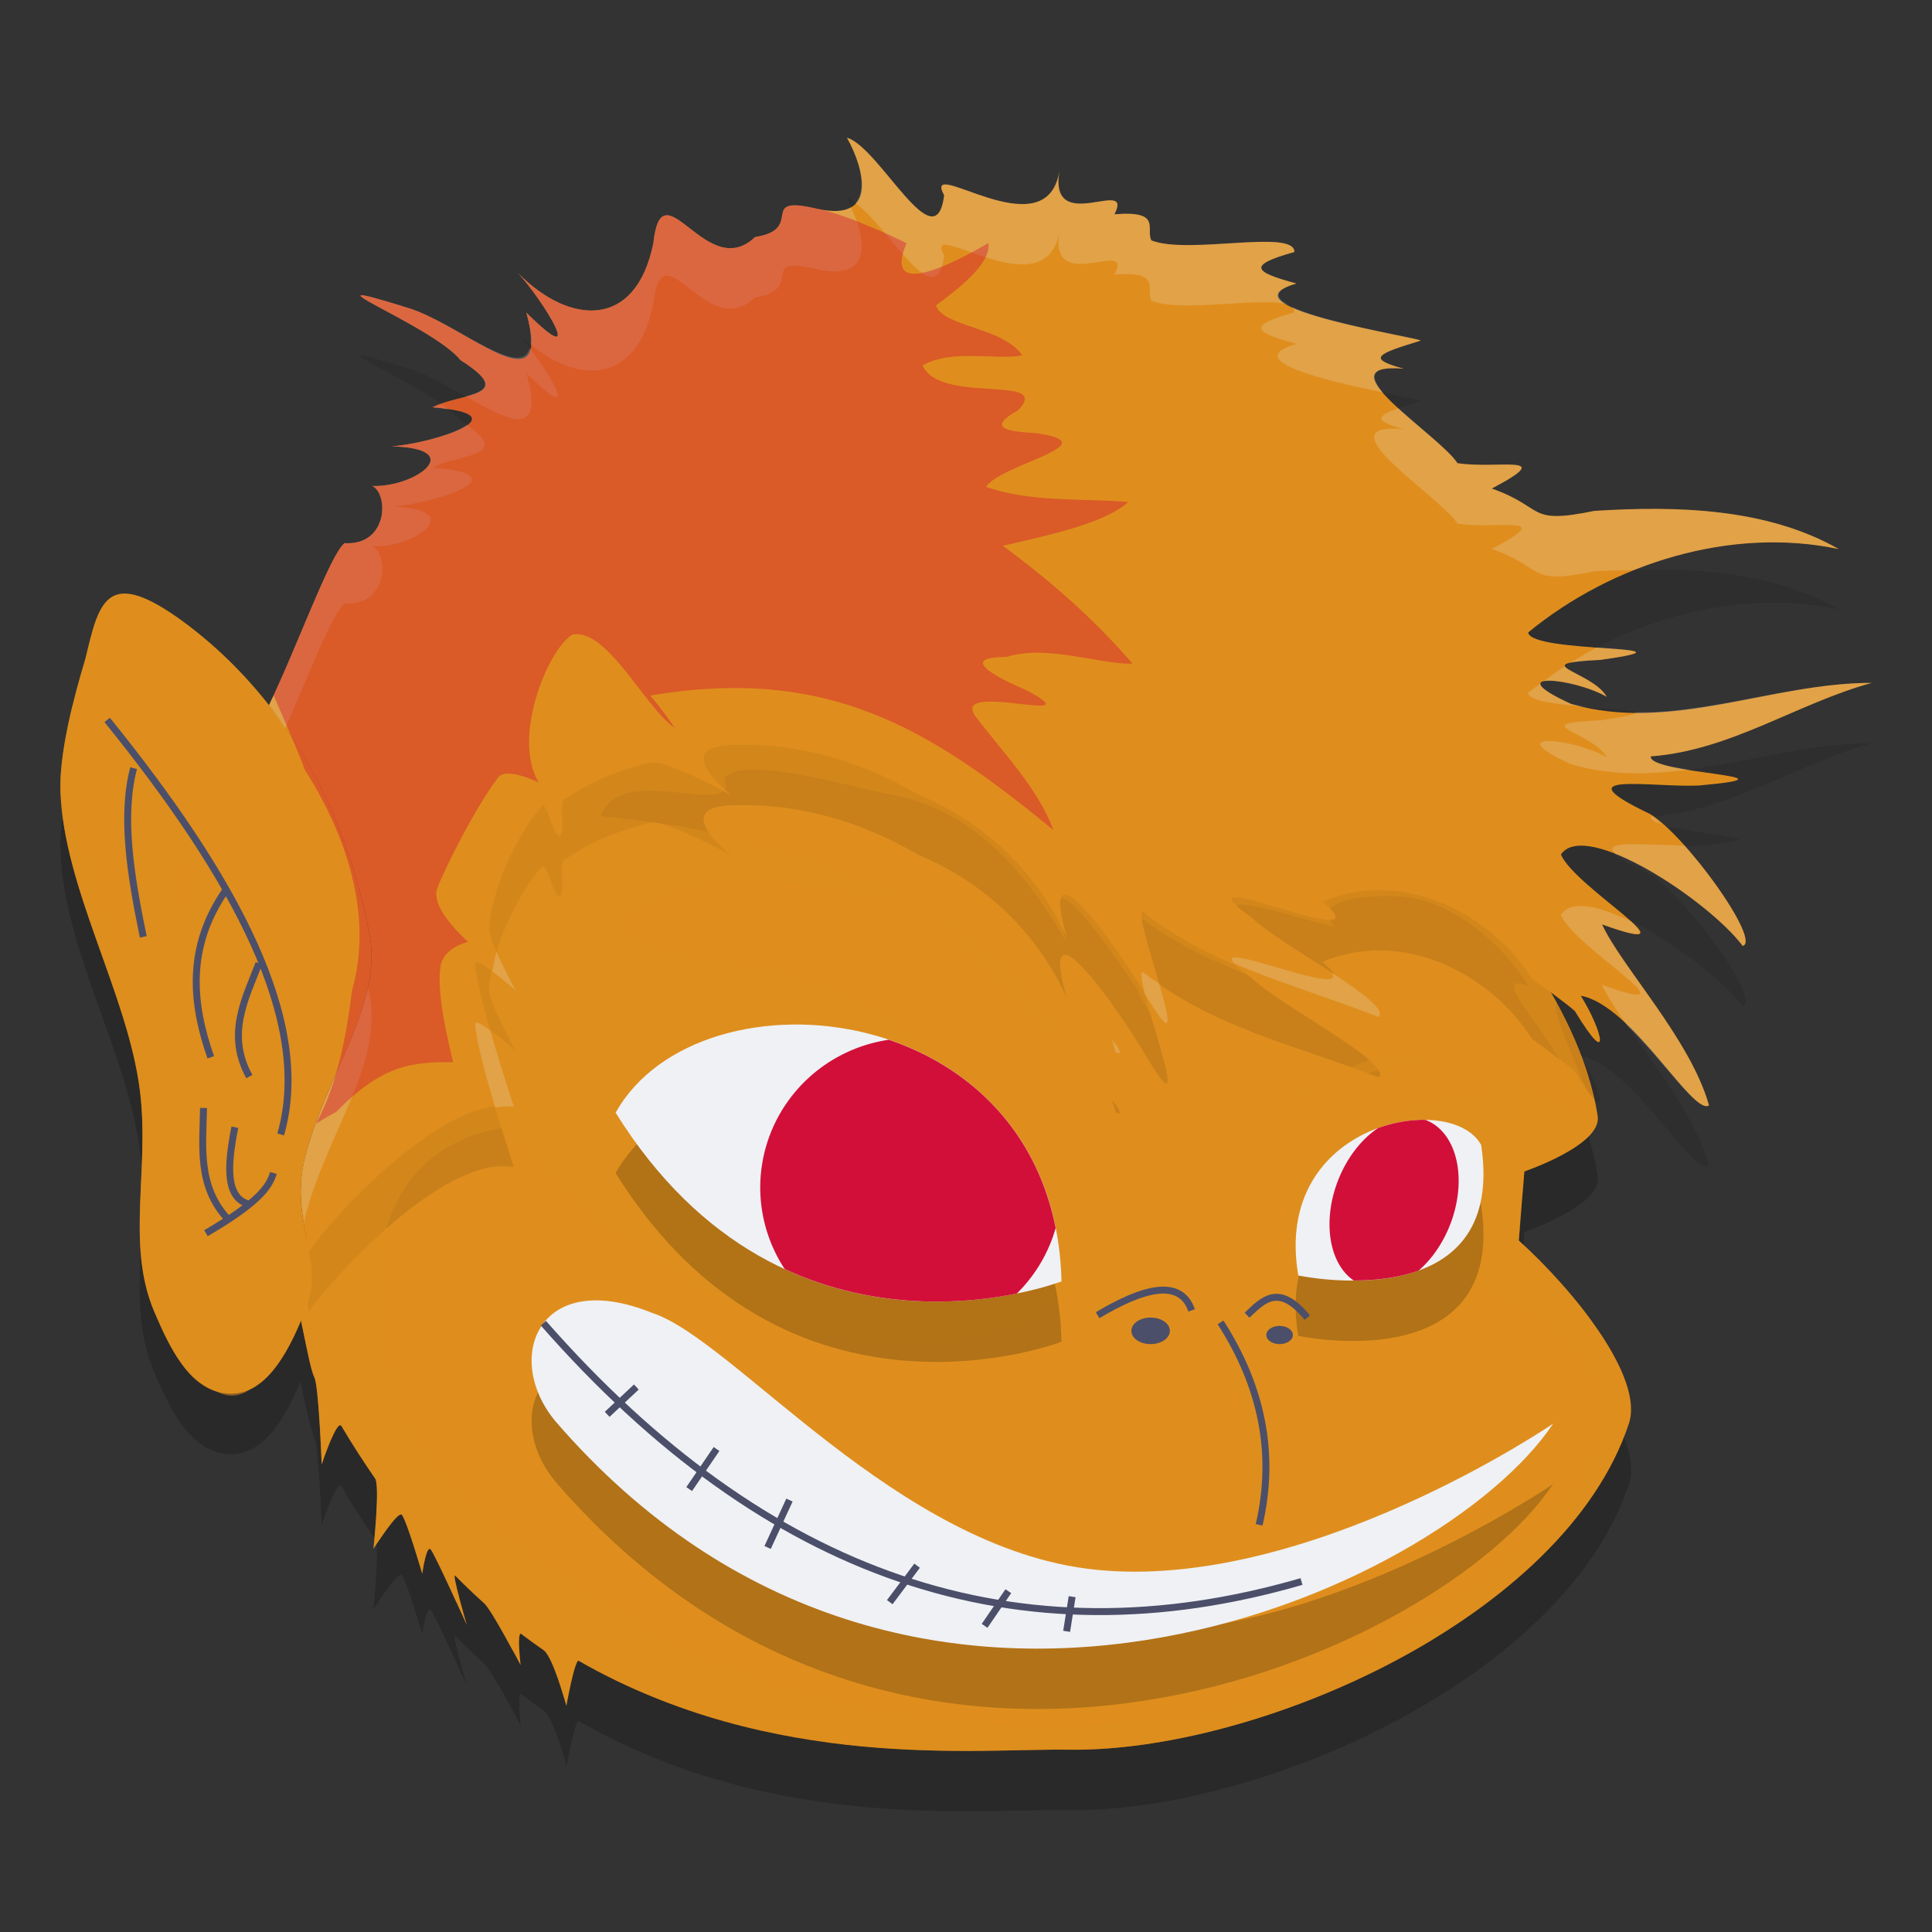 <svg xmlns="http://www.w3.org/2000/svg" width="32" height="32" version="1.1">
 <rect width="100%" height="100%" fill="#333333" stroke="none"/>
 <path style="opacity:0.2" d="m 1.996,10.837 c -0.346,0.05 -0.444,0.497 -0.582,1.074 -0.219,0.723 -0.432,1.595 -0.412,2.193 0.054,1.613 1.11,3.348 1.314,4.949 0.168,1.313 -0.236,2.553 0.236,3.668 0.265,0.627 0.594,1.296 1.193,1.361 0.616,0.067 0.989,-0.618 1.232,-1.201 0.08,0.368 0.165,0.81 0.229,0.932 0.073,0.14 0.121,1.447 0.121,1.447 0,0 0.251,-0.768 0.328,-0.639 0.182,0.306 0.367,0.594 0.557,0.867 0.083,0.12 -0.027,1.168 -0.027,1.168 0,0 0.408,-0.647 0.473,-0.564 0.085,0.109 0.336,0.975 0.336,0.975 0,0 0.067,-0.485 0.141,-0.402 0.067,0.075 0.6,1.256 0.6,1.256 0,0 -0.262,-0.892 -0.193,-0.822 0.158,0.16 0.318,0.313 0.479,0.457 0.128,0.114 0.604,1.025 0.604,1.025 0,0 -0.065,-0.576 0.012,-0.518 0.122,0.093 0.246,0.183 0.369,0.268 0.159,0.109 0.379,0.926 0.379,0.926 0,0 0.14,-0.785 0.201,-0.75 3.216,1.844 6.619,1.45 8.109,1.473 3.147,0.049 8.225,-2.184 9.287,-5.402 0.253,-0.765 -0.909,-2.203 -1.824,-3.029 l 0.092,-1.145 c 0,0 1.288,-0.437 1.215,-0.914 -0.306,-2.001 -2.094,-3.826 -2.094,-3.826 L 8.902,11.509 5.113,21.335 5.076,21.507 C 4.998,21.115 4.917,20.682 5.059,20.136 5.407,18.793 6.341,17.632 6.121,16.479 5.564,13.563 4.018,11.996 2.949,11.235 2.502,10.921 2.204,10.807 1.996,10.837 Z"/>
 <path style="fill:#df8e1d" d="m 8.902,10.507 15.468,4.154 c 0,0 1.787,1.825 2.093,3.827 0.073,0.477 -1.215,0.914 -1.215,0.914 l -0.092,1.145 c 0.915,0.826 2.077,2.265 1.824,3.03 -1.062,3.218 -6.14,5.452 -9.287,5.403 -1.49,-0.023 -4.893,0.372 -8.109,-1.473 -0.061,-0.035 -0.203,0.749 -0.203,0.749 0,0 -0.219,-0.817 -0.378,-0.926 -0.123,-0.085 -0.246,-0.174 -0.369,-0.267 -0.077,-0.059 -0.011,0.516 -0.011,0.516 0,0 -0.477,-0.911 -0.604,-1.025 -0.161,-0.144 -0.32,-0.296 -0.478,-0.456 -0.069,-0.07 0.193,0.822 0.193,0.822 0,0 -0.533,-1.182 -0.6,-1.257 -0.073,-0.083 -0.14,0.403 -0.14,0.403 0,0 -0.252,-0.866 -0.337,-0.975 -0.065,-0.082 -0.472,0.564 -0.472,0.564 0,0 0.111,-1.047 0.028,-1.167 C 6.024,24.216 5.838,23.927 5.656,23.621 c -0.077,-0.129 -0.328,0.639 -0.328,0.639 0,0 -0.048,-1.306 -0.121,-1.446 -0.092,-0.178 -0.243,-1.177 -0.333,-1.365 l 0.239,-1.114 z"/>
 <path style="opacity:0.1" d="m 14.028,3.281 c 0.283,0.501 0.534,1.411 -0.5,1.176 -1.004,-0.235 -0.178,0.34 -1.022,0.469 C 11.702,5.699 10.964,3.716 10.822,5.026 10.534,6.454 9.442,6.391 8.582,5.525 8.999,5.977 9.751,7.204 8.718,6.178 9.169,7.81 7.698,6.386 6.761,6.101 4.745,5.473 7.171,6.391 7.628,6.965 8.596,7.579 7.628,7.506 7.163,7.746 8.687,7.866 7.166,8.344 6.488,8.393 7.752,8.426 6.885,9.075 6.169,9.049 6.443,9.193 6.423,10.04 5.707,9.997 5.472,10.173 4.914,11.734 4.454,12.681 c 0.696,0.888 1.345,2.118 1.666,3.797 0.22,1.153 -0.713,2.315 -1.061,3.658 -0.169,0.65 -0.024,1.137 0.059,1.589 0.371,-0.551 2.259,-2.619 3.394,-2.392 -0.203,-0.624 -0.578,-1.784 -0.643,-2.356 -0.022,-0.195 0.672,0.428 0.672,0.428 0,0 -0.468,-0.843 -0.439,-1.033 0.047,-0.711 0.51,-1.616 0.869,-2.014 0.098,-0.109 0.203,0.571 0.31,0.481 0.081,-0.068 -0.022,-0.538 0.062,-0.595 0.693,-0.477 1.417,-0.61 1.417,-0.61 0.221,-0.088 1.355,0.536 1.355,0.536 0,0 -1.131,-0.865 0.151,-0.833 0.973,-0.018 1.989,0.264 2.931,0.815 1.091,0.454 1.968,1.27 2.471,2.371 -0.507,-1.774 0.904,0.263 1.314,0.967 0.935,1.576 -0.281,-1.447 -0.045,-1.386 1.137,0.915 2.568,1.223 3.898,1.741 0.254,-0.229 -1.641,-1.196 -2.092,-1.638 -1.477,-1.047 2.295,0.695 1.161,-0.276 1.304,-0.549 2.761,0.168 3.468,1.273 0,0 0.635,0.462 0.713,0.543 0.602,0.994 0.472,0.344 0.098,-0.254 0.853,0.152 1.853,1.995 2.124,1.816 -0.303,-1.089 -1.457,-2.308 -1.771,-2.998 1.671,0.603 -0.46,-0.612 -0.682,-1.158 0.398,-0.592 2.437,0.754 3.012,1.515 0.307,-0.087 -0.931,-1.815 -1.531,-2.183 -1.534,-0.732 0.071,-0.431 0.819,-0.476 1.823,-0.164 -0.86,-0.183 -0.811,-0.481 1.321,-0.097 2.424,-0.879 3.659,-1.217 -1.657,-0.005 -3.324,0.831 -4.981,0.348 -1.209,-0.554 0.041,-0.434 0.593,-0.117 -0.243,-0.43 -1.376,-0.552 -0.103,-0.612 1.82,-0.258 -1.169,-0.102 -1.199,-0.455 1.395,-1.147 3.363,-1.758 5.145,-1.38 C 29.259,9.411 27.759,9.376 26.406,9.462 25.274,9.695 25.605,9.407 24.709,9.092 25.824,8.502 24.795,8.775 24.14,8.671 23.838,8.204 21.859,6.991 23.249,7.107 22.63,6.938 22.805,6.864 23.521,6.645 23.731,6.623 20.104,6.091 21.474,5.696 20.759,5.504 20.65,5.394 21.44,5.174 21.444,4.785 19.684,5.224 19.071,4.982 18.971,4.791 19.255,4.484 18.459,4.549 18.788,3.909 17.374,4.922 17.546,3.839 17.326,5.169 15.256,3.542 15.638,4.235 15.497,5.358 14.563,3.431 14.028,3.281 Z m 4.392,14.943 c 0.02,0.067 0.039,0.134 0.057,0.201 0.141,0.072 0.047,-0.087 -0.057,-0.201 z"/>
 <path style="fill:#df8e1d" d="m 2.948,10.233 c 1.069,0.761 2.615,2.328 3.172,5.244 0.22,1.153 -0.713,2.315 -1.061,3.658 -0.283,1.092 0.322,1.726 0.02,2.504 -0.236,0.61 -0.632,1.518 -1.333,1.442 C 3.147,23.017 2.819,22.348 2.553,21.721 2.081,20.606 2.484,19.366 2.316,18.053 2.111,16.452 1.055,14.717 1.001,13.104 0.981,12.505 1.195,11.632 1.414,10.91 1.635,9.987 1.755,9.395 2.948,10.233 Z"/>
 <path style="opacity:0.5;fill:#df8e1d" d="M 3.212,13.87 C 2.849,13.351 1.108,10.882 2.02,12.578 c -0.072,1.077 0.036,2.146 0.151,3.213 -0.357,0.088 -0.708,-1.7 -0.856,-2.356 -0.034,-0.472 -0.126,-1.15 -0.105,-1.784 -0.129,0.522 -0.222,1.049 -0.208,1.452 0.054,1.613 1.109,3.349 1.314,4.949 0.168,1.313 -0.234,2.553 0.238,3.668 0.191,0.451 0.415,0.923 0.749,1.177 0.258,0.118 0.43,0.311 0.749,0.171 0.318,-0.176 0.658,-0.64 0.658,-0.64 0.107,-0.177 0.199,-0.369 0.275,-0.552 0.077,0.362 0.162,0.82 0.222,0.936 0.062,0.119 0.104,1.035 0.116,1.322 0.032,-0.058 0.07,-0.152 0.114,-0.296 0.016,0.003 0.03,0.008 0.044,0.012 0.068,-0.158 0.14,-0.29 0.175,-0.23 0.182,0.306 0.368,0.595 0.558,0.869 0.076,0.109 -0.006,0.949 -0.022,1.107 0.021,-0.014 0.044,-0.032 0.068,-0.053 0.12,-0.181 0.35,-0.512 0.397,-0.451 0.083,0.107 0.322,0.925 0.331,0.958 0.002,0.002 0.005,0.004 0.007,0.005 0.005,-0.036 0.067,-0.47 0.138,-0.391 0.046,0.051 0.263,0.52 0.425,0.875 0.012,-0.037 0.027,-0.067 0.045,-0.086 -0.053,-0.201 -0.096,-0.387 -0.063,-0.354 0.158,0.16 0.318,0.312 0.478,0.456 0.093,0.083 0.322,0.501 0.466,0.77 0.034,-0.077 0.072,-0.132 0.114,-0.157 0.002,-0.073 0.011,-0.123 0.036,-0.104 0.122,0.093 0.245,0.182 0.369,0.267 0.117,0.081 0.267,0.547 0.338,0.785 0.043,-0.135 0.077,-0.386 0.181,-0.489 0.024,-0.077 0.046,-0.128 0.062,-0.119 0.272,0.156 0.546,0.295 0.82,0.421 8.19e-4,3.46e-4 0.002,8.18e-4 0.003,0.001 1.089,0.464 2.238,0.754 3.405,0.944 1.642,0.208 3.056,0.094 3.881,0.107 1.745,0.027 4.084,-0.649 6.002,-1.804 0.165,-0.114 0.328,-0.232 0.487,-0.358 1.179,-0.92 2.695,-2.026 2.673,-3.682 -0.1,-0.482 -0.304,-0.931 -0.561,-1.347 -0.345,-0.458 -0.762,-0.902 -1.139,-1.243 l 0.017,-0.212 c -0.07,-0.235 -0.041,-0.413 0.045,-0.56 l 0.03,-0.372 c 0,0 0.875,-0.298 1.141,-0.669 0.03,-0.065 0.049,-0.135 0.057,-0.213 -0.062,-0.324 -0.813,-1.841 -0.655,-1.899 -0.621,-1.14 -1.42,-1.96 -1.42,-1.96 L 8.902,10.507 5.113,20.335 5.076,20.506 C 4.998,20.114 4.917,19.682 5.059,19.136 4.289,15.956 5.083,16.771 3.212,13.87 Z M 12.453,12.745 c 0.65,-0.011 1.765,0.312 2.357,0.427 1.34,0.254 2.204,1.316 2.845,2.414 -0.524,-1.729 0.772,0.205 1.152,0.751 0.886,1.789 0.304,-0.538 0.005,-1.194 1.187,0.911 2.646,1.267 4.025,1.777 0.267,-0.226 -1.48,-1.122 -1.914,-1.534 -1.334,-0.813 0.636,-0.16 1.182,-0.032 -0.358,-0.441 0.386,-0.531 1.045,-0.507 0.868,0.029 1.746,0.785 2.165,1.488 -0.737,-0.301 0.439,0.868 0.632,1.478 0.9,1.742 -1.403,-0.997 -1.261,0.345 -1.103,-0.104 -2.468,0.46 -3.187,1.431 -0.472,1.184 -0.007,0.637 0.342,-0.074 1.349,-1.415 -0.423,0.63 0.144,1.421 -1.419,-0.131 0.778,0.67 1.298,0.256 0.77,-0.797 1.017,0.221 1.763,0.411 0.781,0.17 1.171,1.018 1.54,1.65 -0.067,1.355 -1.303,2.237 -2.241,3.059 -1.461,0.971 -3.046,1.953 -4.824,2.158 -0.336,0.042 -0.675,0.061 -1.013,0.072 -2.871,0.19 -5.848,-0.325 -8.303,-1.891 C 8.596,25.633 6.641,24.452 6.466,22.349 5.973,20.755 6.464,19 8.301,18.687 14.008,24.816 18.397,21.25 17.582,21.225 17.977,20.721 16.854,19.806 17.083,20.723 17.308,19.397 16.779,18.418 15.779,17.676 14.89,16.92 13.864,16.226 12.528,16.011 11.99,15.926 9.268,15.648 10.8,14.998 c 1.291,-0.866 2.845,-0.115 4.165,-0.121 -1.526,-0.817 -3.293,-1.191 -5.017,-1.361 0.324,-0.931 2.308,0.091 2.047,-0.629 0.077,-0.098 0.242,-0.138 0.459,-0.142 z m -9.455,1.577 c 0.085,0.015 0.184,0.184 0.263,0.639 -0.596,0.281 -0.479,-0.678 -0.263,-0.639 z m 12.442,0.711 c 0.482,0.62 1.238,1.466 1.897,2.052 l 0.235,0.06 C 17.154,16.471 16.251,15.537 15.441,15.033 Z m 2.784,2.148 c -0.035,-0.003 -0.027,0.054 0.076,0.222 0.524,0.33 0.03,-0.214 -0.076,-0.222 z m 4.96,0.312 c -0.357,0.009 -0.771,0.091 -0.935,0.32 0.266,0.036 0.551,-0.116 0.826,-0.108 1.141,-0.042 0.704,-0.228 0.109,-0.212 z m -1.435,0.428 c -0.139,0.018 -0.395,0.176 -0.533,0.521 0.7,-0.338 0.712,-0.545 0.533,-0.521 z m 2.187,0.712 c 0.233,-0.034 1.105,0.834 0.457,1.328 -0.415,0.699 -0.099,-0.858 -0.397,-0.946 -0.144,-0.259 -0.138,-0.371 -0.06,-0.383 z m -3.099,0.199 c -0.044,-0.002 -0.114,0.045 -0.2,0.194 0.268,0.058 0.297,-0.189 0.2,-0.194 z m 2.54,0.144 c 0.027,0.005 0.061,0.027 0.102,0.075 -0.197,0.202 -0.219,-0.096 -0.102,-0.075 z m 0.254,0.183 c 0.06,-0.019 0.141,0.338 0.291,0.62 0.043,0.255 -0.403,0.086 -0.388,-0.08 0.032,-0.381 0.061,-0.528 0.097,-0.54 z m -0.759,0.044 c 0.012,-0.004 0.03,0.004 0.053,0.037 -0.071,0.099 -0.089,-0.025 -0.053,-0.037 z m 0.025,0.147 c 0.017,0.003 0.038,0.02 0.065,0.057 -0.115,0.161 -0.137,-0.071 -0.065,-0.057 z m -0.245,0.155 c 0.055,0.005 0.088,0.066 0.029,0.23 -0.382,0.011 -0.151,-0.242 -0.029,-0.23 z m 0.991,0.557 c 0.017,0.004 0.042,0.027 0.075,0.081 -0.091,0.242 -0.151,-0.098 -0.075,-0.081 z m -0.096,0.36 c 0.011,0.003 0.025,0.019 0.042,0.056 -0.074,0.158 -0.088,-0.069 -0.042,-0.056 z m -4.429,0.835 c -0.405,0.011 -0.975,0.323 -1.235,0.49 0.609,0.24 1.168,-0.763 1.682,-0.087 -0.021,-0.307 -0.204,-0.409 -0.447,-0.403 z m 1.862,0.122 c -0.156,0.007 -0.303,0.086 -0.382,0.301 0.027,0.229 0.342,-0.221 0.475,-0.114 0.932,0.426 0.376,-0.208 -0.093,-0.187 z m -0.812,0.446 c 0.231,1.068 0.797,2.276 0.448,3.463 0.713,-0.898 0.089,-2.483 -0.448,-3.463 z m 1.002,0.007 c -0.079,-0.012 -0.178,0.052 -0.25,0.279 0.503,0.148 0.424,-0.252 0.25,-0.279 z m -2.163,0.136 c -0.193,0.008 -0.356,0.085 -0.048,0.256 0.592,-0.163 0.296,-0.266 0.048,-0.256 z"/>
 <path style="opacity:0.2" d="m 10.796,22.744 c 1.36,0.436 4.057,3.913 7.346,4.255 3.513,0.365 7.583,-2.419 7.583,-2.419 -1.858,2.791 -10.635,6.783 -16.526,-0.04 C 8.329,23.495 8.918,21.985 10.796,22.744 Z"/>
 <path style="opacity:0.2" d="m 13.113,17.97 c -1.243,0.019 -2.395,0.525 -2.916,1.459 2.834,4.553 7.385,2.795 7.385,2.795 -0.071,-2.961 -2.396,-4.285 -4.469,-4.254 z m 10.678,1.59 c -1.024,-0.119 -2.617,0.65 -2.287,2.566 0,0 3.466,0.742 3.029,-2.16 -0.122,-0.228 -0.401,-0.366 -0.742,-0.406 z"/>
 <path style="fill:#df8e1d" d="m 14.028,2.281 c 0.283,0.501 0.534,1.411 -0.5,1.176 -1.004,-0.235 -0.178,0.34 -1.022,0.469 C 11.702,4.699 10.964,2.716 10.822,4.026 10.534,5.454 9.442,5.391 8.582,4.525 8.999,4.977 9.751,6.204 8.718,5.178 9.169,6.81 7.698,5.386 6.761,5.101 4.745,4.473 7.171,5.391 7.628,5.965 8.596,6.579 7.628,6.506 7.163,6.746 8.687,6.866 7.166,7.344 6.488,7.393 7.752,7.426 6.885,8.075 6.169,8.049 6.443,8.193 6.423,9.04 5.707,8.997 5.472,9.173 4.914,10.734 4.454,11.681 c 0.696,0.888 1.345,2.118 1.666,3.797 0.22,1.153 -0.713,2.315 -1.061,3.658 -0.169,0.65 -0.024,1.137 0.059,1.589 C 5.489,20.174 7.377,18.106 8.511,18.333 8.308,17.709 7.933,16.549 7.869,15.977 c -0.022,-0.195 0.672,0.428 0.672,0.428 0,0 -0.468,-0.843 -0.439,-1.033 0.047,-0.711 0.51,-1.616 0.869,-2.014 0.098,-0.109 0.203,0.571 0.31,0.481 0.081,-0.068 -0.022,-0.538 0.062,-0.595 0.693,-0.477 1.417,-0.61 1.417,-0.61 0.221,-0.088 1.355,0.536 1.355,0.536 0,0 -1.131,-0.865 0.151,-0.833 0.973,-0.018 1.989,0.264 2.931,0.815 1.091,0.454 1.968,1.27 2.471,2.371 -0.507,-1.774 0.904,0.263 1.314,0.967 0.935,1.576 -0.281,-1.447 -0.045,-1.386 1.137,0.915 2.568,1.223 3.898,1.741 0.254,-0.229 -1.641,-1.196 -2.092,-1.638 -1.477,-1.047 2.295,0.695 1.161,-0.276 1.304,-0.549 2.761,0.168 3.468,1.273 0,0 0.635,0.462 0.713,0.543 0.602,0.994 0.472,0.344 0.098,-0.254 0.853,0.152 1.853,1.995 2.124,1.816 -0.303,-1.089 -1.457,-2.308 -1.771,-2.998 1.671,0.603 -0.46,-0.612 -0.682,-1.158 0.398,-0.592 2.437,0.754 3.012,1.515 0.307,-0.087 -0.931,-1.815 -1.531,-2.183 -1.534,-0.732 0.071,-0.431 0.819,-0.476 1.823,-0.164 -0.86,-0.183 -0.811,-0.481 1.321,-0.097 2.424,-0.879 3.659,-1.217 -1.657,-0.005 -3.324,0.831 -4.981,0.348 -1.209,-0.554 0.041,-0.434 0.593,-0.117 -0.243,-0.43 -1.376,-0.552 -0.103,-0.612 1.82,-0.258 -1.169,-0.102 -1.199,-0.455 1.395,-1.147 3.363,-1.758 5.145,-1.38 C 29.259,8.411 27.759,8.376 26.406,8.462 25.274,8.695 25.605,8.407 24.709,8.092 25.824,7.502 24.795,7.775 24.14,7.671 23.838,7.204 21.859,5.991 23.249,6.107 22.63,5.938 22.805,5.864 23.521,5.645 23.731,5.623 20.104,5.091 21.474,4.696 20.759,4.504 20.65,4.394 21.44,4.174 21.444,3.785 19.684,4.224 19.071,3.982 18.971,3.791 19.255,3.484 18.459,3.549 18.788,2.909 17.374,3.922 17.546,2.839 17.326,4.169 15.256,2.542 15.638,3.235 15.497,4.358 14.563,2.431 14.028,2.281 Z m 4.392,14.943 c 0.02,0.067 0.039,0.134 0.057,0.201 0.141,0.072 0.047,-0.087 -0.057,-0.201 z"/>
 <path style="fill:#eff1f5" d="m 10.796,21.744 c 1.36,0.436 4.057,3.913 7.346,4.255 3.513,0.365 7.583,-2.419 7.583,-2.419 -1.858,2.791 -10.635,6.783 -16.526,-0.04 C 8.329,22.495 8.918,20.985 10.796,21.744 Z"/>
 <path style="fill:#eff1f5" d="m 10.197,18.43 c 1.388,-2.492 7.27,-1.944 7.385,2.794 0,0 -4.551,1.759 -7.385,-2.794 z"/>
 <path style="opacity:0.2;fill:#eff1f5" d="M 14.027 2.281 C 14.217 2.617 14.383 3.13 14.166 3.365 C 14.71 3.736 15.509 5.268 15.639 4.234 C 15.257 3.542 17.325 5.168 17.545 3.838 C 17.374 4.921 18.788 3.909 18.459 4.549 C 19.255 4.484 18.97 4.791 19.07 4.982 C 19.607 5.194 21.021 4.884 21.363 5.064 C 21.126 4.941 21.071 4.812 21.475 4.695 C 20.759 4.503 20.65 4.393 21.439 4.174 C 21.444 3.784 19.684 4.224 19.07 3.982 C 18.97 3.791 19.255 3.484 18.459 3.549 C 18.788 2.909 17.374 3.921 17.545 2.838 C 17.325 4.168 15.257 2.542 15.639 3.234 C 15.498 4.358 14.563 2.432 14.027 2.281 z M 21.363 5.064 C 21.412 5.09 21.44 5.125 21.439 5.174 C 20.65 5.393 20.759 5.503 21.475 5.695 C 20.51 5.974 22 6.312 22.906 6.5 C 22.687 6.241 22.677 6.059 23.25 6.107 C 22.631 5.938 22.805 5.864 23.521 5.645 C 23.67 5.629 21.933 5.36 21.363 5.064 z M 13.23 3.404 C 12.705 3.359 13.244 3.813 12.506 3.926 C 11.701 4.699 10.964 2.715 10.822 4.025 C 10.534 5.454 9.442 5.392 8.582 4.525 C 8.999 4.977 9.751 6.204 8.719 5.178 C 8.787 5.423 8.8 5.582 8.789 5.703 C 9.609 6.383 10.556 6.343 10.822 5.025 C 10.964 3.715 11.701 5.699 12.506 4.926 C 13.35 4.797 12.524 4.222 13.527 4.457 C 14.47 4.672 14.338 3.943 14.094 3.432 C 13.977 3.499 13.798 3.519 13.527 3.457 C 13.402 3.428 13.306 3.411 13.23 3.404 z M 5.982 4.891 C 5.835 4.911 7.284 5.534 7.627 5.965 C 8.256 6.364 8.052 6.471 7.715 6.564 C 8.421 6.967 9.028 7.297 8.719 6.178 C 9.608 7.062 9.175 6.29 8.771 5.766 C 8.633 6.301 7.527 5.335 6.762 5.102 C 6.258 4.945 6.031 4.884 5.982 4.891 z M 7.314 6.695 C 7.264 6.713 7.206 6.724 7.162 6.746 C 7.278 6.755 7.345 6.77 7.428 6.783 C 7.391 6.754 7.357 6.725 7.314 6.695 z M 23.164 6.762 C 22.783 6.896 22.759 6.973 23.25 7.107 C 21.86 6.991 23.838 8.205 24.141 8.672 C 24.796 8.776 25.824 8.502 24.709 9.092 C 25.605 9.407 25.275 9.696 26.406 9.463 C 26.621 9.449 26.844 9.447 27.064 9.441 C 28.142 9.011 29.334 8.857 30.453 9.094 C 29.258 8.411 27.759 8.377 26.406 8.463 C 25.275 8.696 25.605 8.407 24.709 8.092 C 25.824 7.502 24.796 7.776 24.141 7.672 C 24.002 7.458 23.521 7.089 23.164 6.762 z M 7.73 7.039 C 7.513 7.199 6.873 7.365 6.488 7.393 C 7.752 7.426 6.884 8.075 6.168 8.049 C 6.442 8.193 6.423 9.039 5.707 8.996 C 5.472 9.172 4.914 10.735 4.455 11.682 C 4.547 11.799 4.633 11.937 4.723 12.066 C 5.114 11.168 5.516 10.139 5.707 9.996 C 6.423 10.039 6.442 9.193 6.168 9.049 C 6.884 9.075 7.752 8.426 6.488 8.393 C 7.166 8.344 8.687 7.866 7.162 7.746 C 7.606 7.517 8.487 7.566 7.73 7.039 z M 26.449 10.723 C 26.296 10.803 26.148 10.893 26.002 10.984 C 26.081 10.961 26.218 10.943 26.508 10.93 C 27.502 10.789 27.058 10.767 26.449 10.723 z M 25.918 11.035 C 25.794 11.115 25.678 11.202 25.561 11.289 C 25.72 11.239 26.283 11.353 26.611 11.541 C 26.459 11.272 25.961 11.123 25.918 11.035 z M 31 11.311 C 29.7 11.307 28.396 11.81 27.094 11.799 C 27.094 11.799 27.092 11.799 27.092 11.799 C 27.114 11.826 26.96 11.866 26.508 11.93 C 25.235 11.99 26.368 12.111 26.611 12.541 C 26.059 12.224 24.811 12.104 26.02 12.658 C 26.667 12.847 27.317 12.833 27.967 12.748 C 27.633 12.694 27.325 12.63 27.342 12.527 C 28.663 12.43 29.765 11.648 31 11.311 z M 25.527 11.312 C 25.455 11.367 25.378 11.417 25.309 11.475 C 25.32 11.613 25.791 11.666 26.246 11.703 C 26.171 11.686 26.095 11.68 26.02 11.658 C 25.606 11.469 25.492 11.363 25.527 11.312 z M 27.377 13.523 C 27.365 13.524 27.354 13.526 27.342 13.527 C 27.334 13.576 27.413 13.615 27.52 13.65 C 27.474 13.612 27.418 13.551 27.377 13.523 z M 26.887 13.988 C 26.715 14.001 26.657 14.048 26.76 14.146 C 27.516 14.447 28.492 15.175 28.863 15.666 C 29.09 15.602 28.477 14.649 27.898 14.004 C 27.547 14 27.129 13.971 26.887 13.988 z M 26.072 15.016 C 25.977 15.034 25.901 15.078 25.852 15.152 C 26.074 15.699 28.204 16.914 26.533 16.311 C 26.619 16.5 26.774 16.733 26.951 16.988 C 27.558 17.571 28.114 18.434 28.305 18.309 C 28.001 17.22 26.848 16.001 26.533 15.311 C 27.26 15.573 27.253 15.482 27.012 15.262 C 26.643 15.082 26.3 14.972 26.072 15.016 z M 8.225 15.766 C 8.191 15.876 8.175 15.981 8.154 16.09 C 8.338 16.227 8.541 16.404 8.541 16.404 C 8.541 16.404 8.355 16.064 8.225 15.766 z M 20.459 15.857 C 20.389 15.857 20.387 15.893 20.443 15.959 C 21.222 16.29 22.044 16.536 22.834 16.844 C 22.96 16.73 22.554 16.436 22.061 16.113 C 22.267 16.453 20.796 15.86 20.459 15.857 z M 18.936 16.104 C 18.882 16.09 18.909 16.246 18.963 16.461 C 18.967 16.468 18.976 16.481 18.98 16.488 C 19.467 17.309 19.37 16.881 19.199 16.293 C 19.111 16.231 19.021 16.172 18.936 16.104 z M 6.092 16.359 C 5.903 17.231 5.319 18.133 5.059 19.135 C 4.944 19.576 4.982 19.931 5.039 20.262 C 5.048 20.218 5.047 20.18 5.059 20.135 C 5.407 18.792 6.341 17.629 6.121 16.477 C 6.113 16.435 6.1 16.401 6.092 16.359 z M 7.891 16.939 C 7.874 16.941 7.866 16.952 7.869 16.977 C 7.907 17.312 8.049 17.83 8.203 18.344 C 8.308 18.332 8.416 18.315 8.512 18.334 C 8.405 18.005 8.253 17.528 8.121 17.066 C 8.024 16.997 7.93 16.936 7.891 16.939 z M 18.42 17.225 C 18.44 17.292 18.459 17.359 18.477 17.426 C 18.618 17.498 18.524 17.339 18.42 17.225 z"/>
 <path style="opacity:0.4;fill:#d20f39" d="M 13.528,3.457 C 12.525,3.222 13.35,3.797 12.506,3.926 11.702,4.699 10.964,2.716 10.822,4.026 10.534,5.454 9.442,5.391 8.582,4.525 8.999,4.977 9.751,6.204 8.718,5.178 9.169,6.81 7.698,5.386 6.761,5.101 4.745,4.473 7.171,5.391 7.628,5.965 8.596,6.579 7.628,6.506 7.163,6.746 8.687,6.866 7.166,7.344 6.488,7.393 7.752,7.426 6.885,8.075 6.169,8.049 6.443,8.193 6.423,9.04 5.707,8.997 5.485,9.163 4.975,10.564 4.532,11.517 c 0.205,0.48 0.415,0.945 0.513,1.229 0.682,1.07 1.145,2.402 0.784,3.666 -0.286,2.403 -1,2.376 -0.264,2.008 0.767,-0.783 1.25,-0.832 1.939,-0.827 -0.055,-0.259 -0.28,-1.105 -0.208,-1.587 0.047,-0.316 0.46,-0.406 0.46,-0.406 0,0 -0.668,-0.569 -0.504,-0.913 0.123,-0.313 0.623,-1.32 1.001,-1.812 0.137,-0.178 0.67,0.087 0.67,0.087 -0.443,-0.727 0.134,-2.184 0.555,-2.45 0.578,-0.12 1.202,1.209 1.699,1.546 0,0 -0.253,-0.37 -0.409,-0.537 2.929,-0.494 4.613,0.527 6.682,2.23 -0.262,-0.703 -0.844,-1.293 -1.301,-1.896 -0.394,-0.591 2.008,0.198 0.859,-0.42 -0.353,-0.151 -1.233,-0.554 -0.337,-0.553 0.668,-0.215 1.581,0.134 2.086,0.109 C 18.124,10.253 17.389,9.613 16.611,9.04 17.276,8.884 18.295,8.678 18.689,8.314 17.904,8.25 17.086,8.325 16.331,8.064 16.583,7.681 18.407,7.348 17.154,7.173 16.757,7.149 16.292,7.113 16.863,6.796 17.447,6.186 15.566,6.708 15.282,6.052 15.771,5.769 16.57,5.977 16.93,5.883 16.608,5.415 15.622,5.416 15.502,5.059 c 0.327,-0.241 0.928,-0.69 0.867,-1.032 -0.519,0.302 -1.766,0.971 -1.354,0.001 0,0 -0.914,-0.459 -1.487,-0.572 z"/>
 <path style="fill:#eff1f5" d="m 24.533,18.966 c -0.489,-0.911 -3.468,-0.395 -3.029,2.16 0,0 3.466,0.743 3.029,-2.16 z"/>
 <path style="fill:none;stroke:#4c4f69;stroke-width:0.115px" d="m 18.18,21.784 c 0.729,-0.435 1.367,-0.629 1.557,-0.08 v 0"/>
 <path style="fill:none;stroke:#4c4f69;stroke-width:0.115px" d="m 20.655,21.784 c 0.266,-0.252 0.525,-0.536 0.998,0.04"/>
 <ellipse style="fill:#4c4f69" cx="19.058" cy="22.043" rx=".319" ry=".22"/>
 <ellipse style="fill:#4c4f69" cx="21.194" cy="22.112" rx=".22" ry=".151"/>
 <path style="fill:none;stroke:#4c4f69;stroke-width:0.115px" d="m 20.216,21.903 c 0.685,1.065 0.912,2.181 0.639,3.353"/>
 <path style="fill:#d20f39" d="m 14.721,17.222 a 2.495,2.475 0 0 0 -2.129,2.446 2.495,2.475 0 0 0 0.405,1.351 c 1.511,0.699 2.992,0.578 3.845,0.406 a 2.495,2.475 0 0 0 0.643,-1.085 c -0.331,-1.667 -1.468,-2.681 -2.764,-3.118 z"/>
 <path style="fill:#d20f39" d="m 23.525,18.549 c -0.225,0.006 -0.465,0.051 -0.699,0.135 a 0.998,1.465 21.077 0 0 -0.667,0.876 0.998,1.465 21.077 0 0 0.262,1.649 c 0.339,-6.11e-4 0.724,-0.038 1.076,-0.164 A 0.998,1.465 21.077 0 0 24.021,20.278 0.998,1.465 21.077 0 0 23.617,18.552 0.998,1.465 21.077 0 0 23.609,18.549 c -0.028,-4.16e-4 -0.056,-0.001 -0.084,-4.5e-4 z"/>
 <path style="fill:none;stroke:#4c4f69;stroke-width:0.115px" d="m 9,21.916 c 3.702,4.22 7.878,5.638 12.557,4.279"/>
 <path style="fill:none;stroke:#4c4f69;stroke-width:0.115px" d="m 10.057,23.426 0.483,-0.453"/>
 <path style="fill:none;stroke:#4c4f69;stroke-width:0.115px" d="M 11.415,24.664 11.868,24"/>
 <path style="fill:none;stroke:#4c4f69;stroke-width:0.115px" d="m 12.714,25.631 0.362,-0.785"/>
 <path style="fill:none;stroke:#4c4f69;stroke-width:0.115px" d="m 14.737,26.537 0.453,-0.604"/>
 <path style="fill:none;stroke:#4c4f69;stroke-width:0.115px" d="m 16.308,26.929 0.393,-0.574"/>
 <path style="fill:none;stroke:#4c4f69;stroke-width:0.115px" d="m 17.667,27.02 0.091,-0.574"/>
 <path style="fill:none;stroke:#4c4f69;stroke-width:0.115px" d="m 1.775,11.924 c 2.113,2.612 3.413,4.996 2.874,6.866"/>
 <path style="fill:none;stroke:#4c4f69;stroke-width:0.115px" d="m 2.373,15.517 c -0.208,-1.009 -0.371,-1.995 -0.16,-2.794 v 0 0"/>
 <path style="fill:none;stroke:#4c4f69;stroke-width:0.115px" d="M 3.491,17.512 C 3.168,16.594 3.1,15.676 3.73,14.758"/>
 <path style="fill:none;stroke:#4c4f69;stroke-width:0.115px" d="M 4.13,17.832 C 3.746,17.134 4.058,16.551 4.289,15.956"/>
 <path style="fill:none;stroke:#4c4f69;stroke-width:0.115px" d="m 3.371,18.351 c -0.012,0.641 -0.1,1.297 0.399,1.836"/>
 <path style="fill:none;stroke:#4c4f69;stroke-width:0.115px" d="M 3.89,18.67 C 3.765,19.301 3.728,19.843 4.13,19.947"/>
 <path style="fill:none;stroke:#4c4f69;stroke-width:0.115px" d="m 4.529,19.428 c -0.07,0.235 -0.255,0.493 -1.118,0.998"/>
 <ellipse style="fill:#d20f39" cx="15.487" cy="19.743" rx="1.069" ry="1.125"/>
 <ellipse style="fill:#d20f39" cx="23.112" cy="19.965" rx=".591" ry=".622"/>
</svg>
